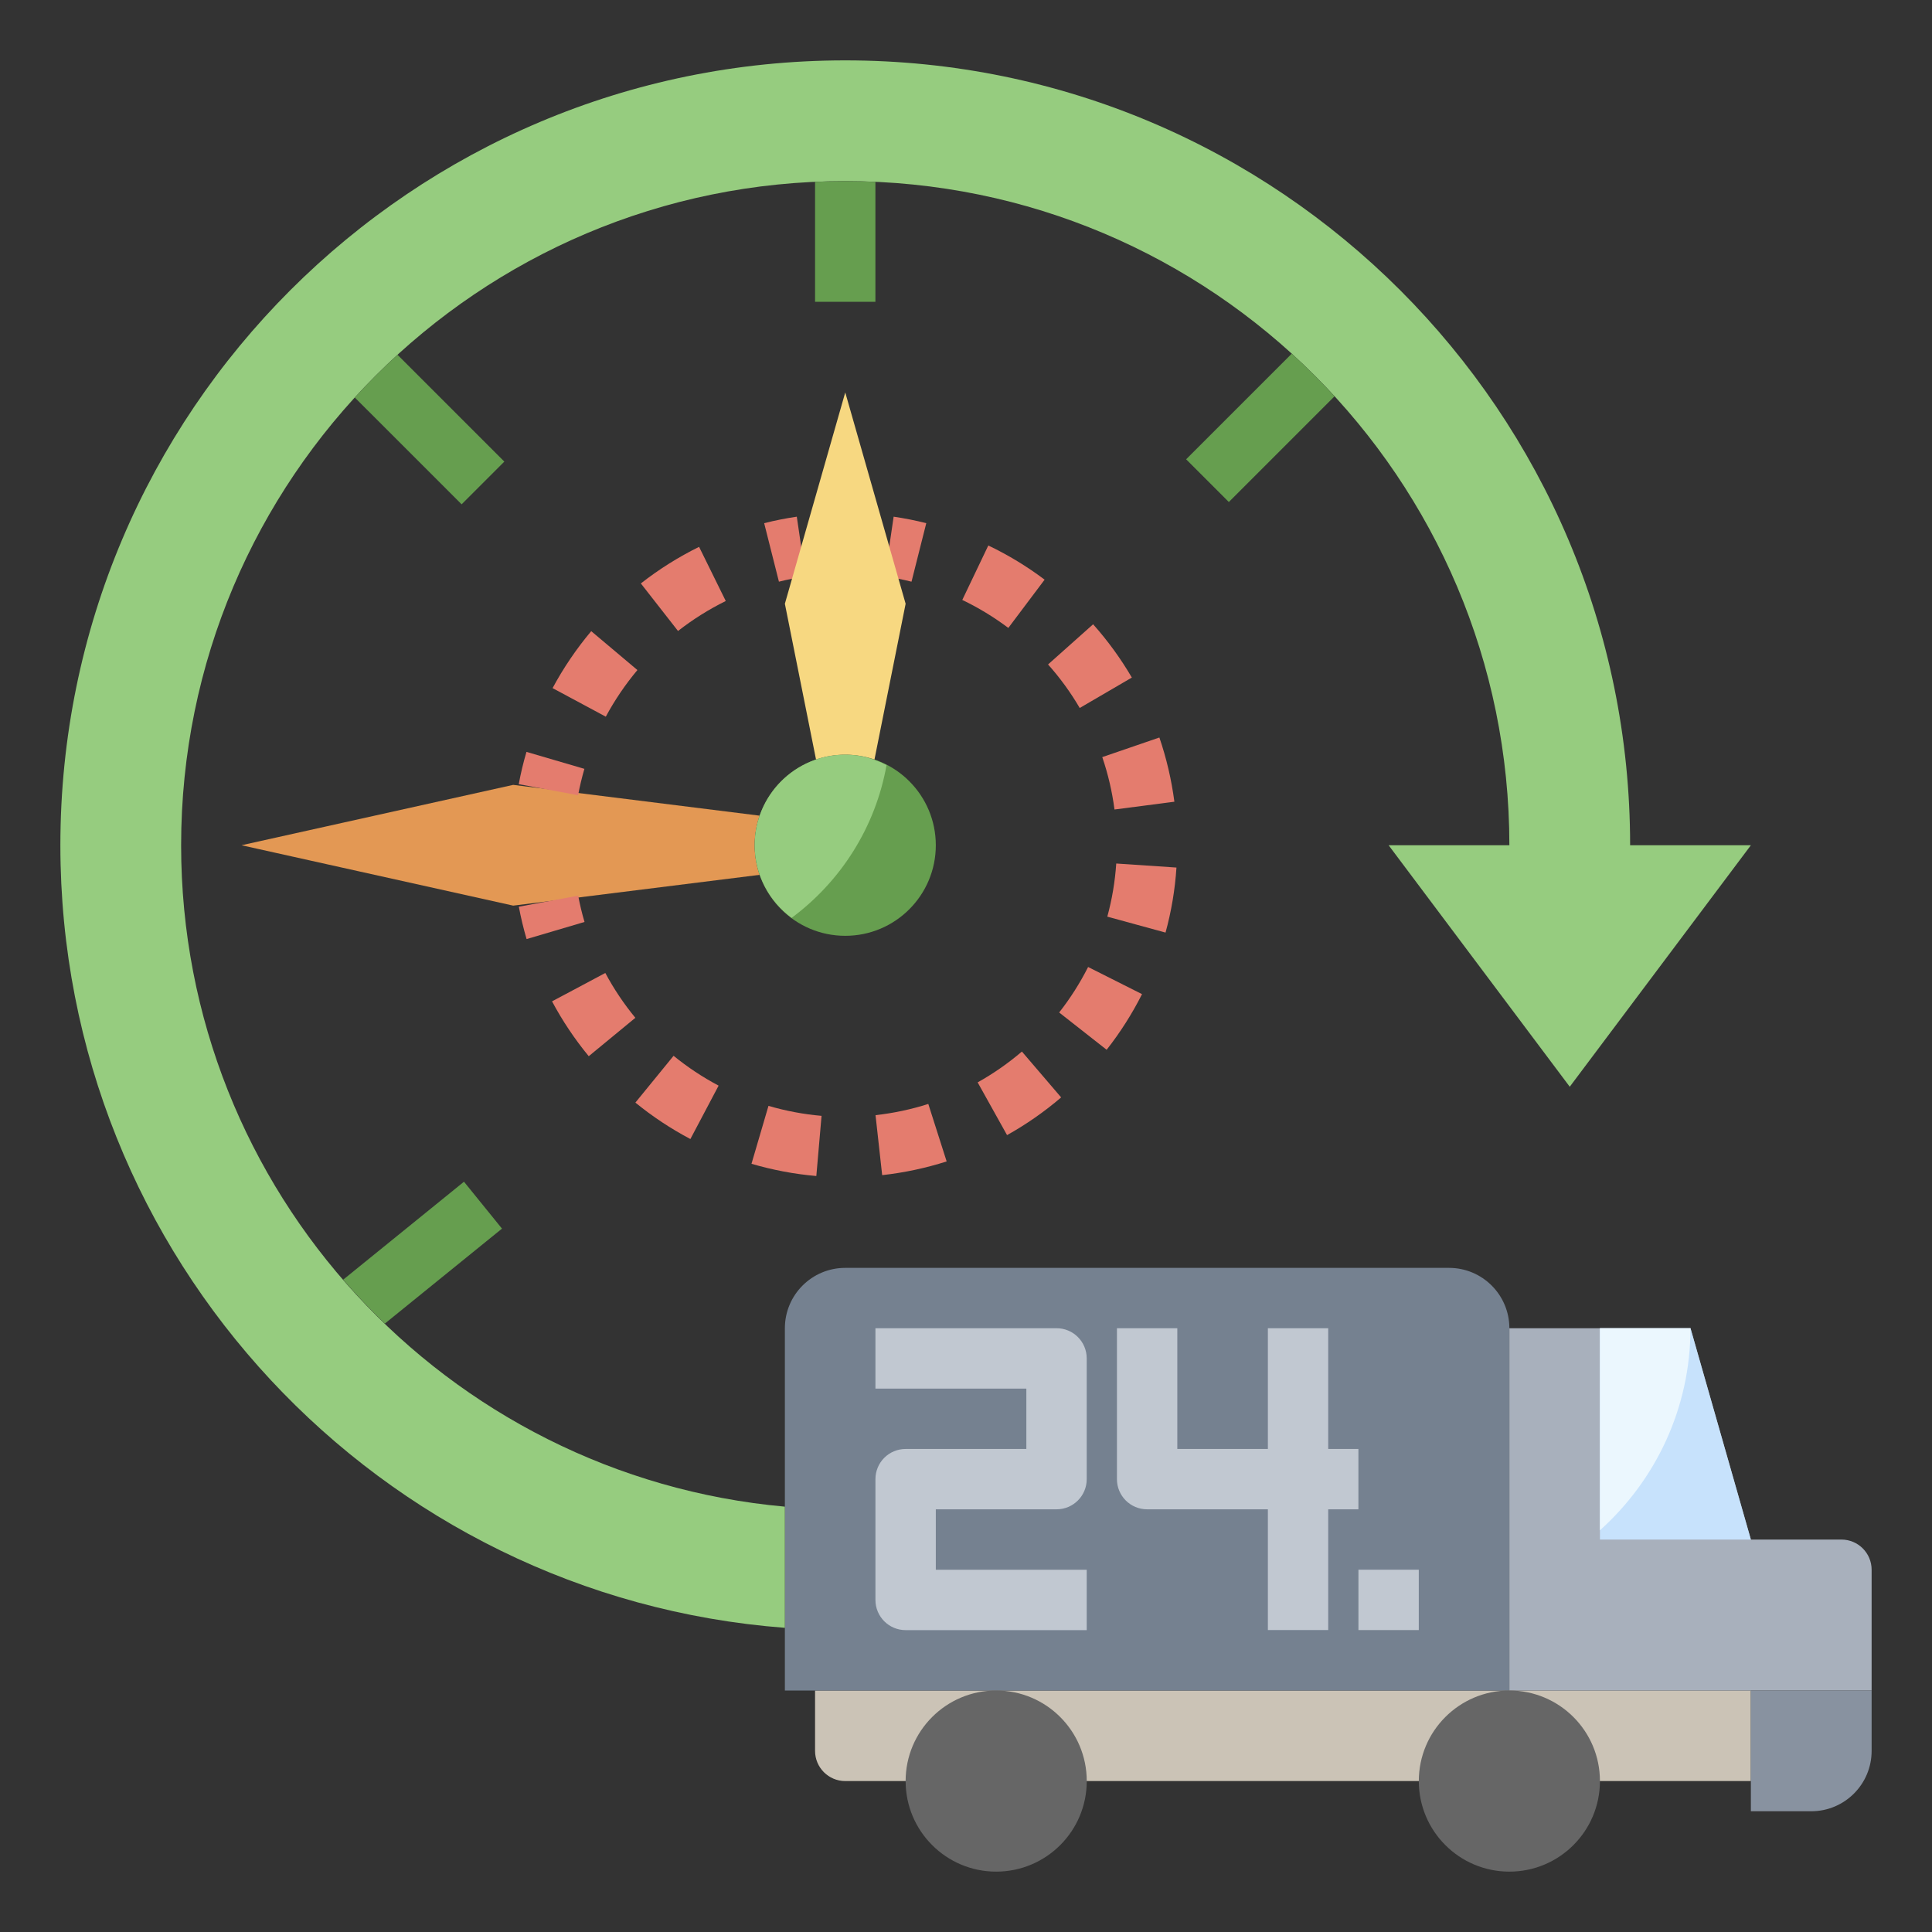 <svg id="Layer_3" enable-background="new 0 0 64 64" height="512" viewBox="0 0 64 64" width="512" xmlns="http://www.w3.org/2000/svg"><rect x="0" y="0" width="64" height="64" fill="#333333" stroke="none"/><g><path d="m25.164 28.98c-.106-.307-.164-.637-.164-.98s.058-.673.164-.98l-8.164-1.02-9 2 9 2z" fill="#e39854"/><path d="m58 59h-30c-.552 0-1-.448-1-1v-2h31z" fill="#cbc3b6"/><path d="m26 56h24v-12c0-1.105-.895-2-2-2h-20c-1.105 0-2 .895-2 2z" fill="#758190"/><path d="m56 44 2 7h3c.552 0 1 .448 1 1v4h-12v-12z" fill="#a8b0bc"/><path d="m58 51h-5v-7h3z" fill="#c7e2fc"/><path d="m26 49.91c-11.213-1.01-20-10.434-20-21.91 0-12.15 9.85-22 22-22s22 9.85 22 22h-4l6 8 6-8h-4c0-14.359-11.641-26-26-26s-26 11.641-26 26c0 13.686 10.575 24.903 24 25.924" fill="#96cc7f"/><circle cx="28" cy="28" fill="#669e4f" r="3"/><path d="m28.999 6.025c-.331-.015-.664-.025-.999-.025s-.668.01-1 .025v3.973h1.999z" fill="#669e4f"/><g><path d="m35.999 54h-5.999c-.553 0-1-.448-1-1v-4.001c0-.553.447-1 1-1h3.999v-2h-4.999v-2h5.999c.553 0 1 .447 1 1v4c0 .552-.447.999-1 .999h-3.999v2.002h4.999z" fill="#c1c8d1"/></g><path d="m44.999 47.998h-1v-3.999h-1.999v3.999h-3v-3.999h-2v4.999c0 .553.447 1 1 1h4v4h1.999v-4h1z" fill="#c1c8d1"/><g><path d="m45 51.999h1.999v1.999h-1.999z" fill="#c1c8d1"/></g><circle cx="50" cy="59" fill="#666" r="3"/><circle cx="33" cy="59" fill="#666" r="3"/><path d="m62 56v2c0 1.105-.895 2-2 2h-2v-4" fill="#8892a0"/><g fill="#669e4f"><path d="m42.792 11.715-3.5 3.5 1.415 1.415 3.502-3.502c-.451-.491-.923-.964-1.417-1.413z"/><path d="m11.753 13.168 3.539 3.538 1.415-1.415-3.539-3.538c-.493.45-.965.922-1.415 1.415z"/><path d="m11.368 42.391c.438.506.898.991 1.38 1.455l3.881-3.146-1.259-1.554z"/></g><g><g><path d="m19.15 26.343-1.966-.366c.067-.363.153-.721.256-1.07l1.919.562c-.083.284-.153.577-.209.874z" fill="#e47c6e"/></g><g><path d="m20.068 23.741-1.763-.946c.359-.669.79-1.304 1.28-1.887l1.53 1.288c-.4.478-.753.997-1.047 1.545zm2.392-2.839-1.231-1.575c.598-.468 1.247-.876 1.929-1.212l.884 1.794c-.56.276-1.091.61-1.582.993z" fill="#e47c6e"/></g><g><path d="m25.803 19.269-.489-1.938c.354-.09.714-.161 1.081-.215l.29 1.979c-.299.044-.593.101-.882.174z" fill="#e47c6e"/></g></g><g><g><path d="m30.195 19.269c-.289-.072-.583-.13-.882-.174l.29-1.979c.367.054.728.125 1.081.215z" fill="#e47c6e"/></g><g><path d="m27.042 38.957c-.728-.063-1.45-.2-2.148-.405l.563-1.919c.571.168 1.163.279 1.758.331zm2.181-.029-.22-1.987c.595-.066 1.183-.191 1.748-.372l.608 1.905c-.691.22-1.41.374-2.136.454zm-6.353-1.196c-.644-.34-1.257-.746-1.822-1.207l1.265-1.55c.463.377.965.71 1.492.988zm10.49-.13-.974-1.747c.52-.29 1.013-.634 1.466-1.021l1.3 1.519c-.552.473-1.155.893-1.792 1.249zm-13.857-2.614c-.465-.564-.874-1.176-1.216-1.817l1.765-.94c.279.523.614 1.023.995 1.485zm17.156-.213-1.573-1.235c.369-.469.691-.977.959-1.507l1.786.899c-.327.65-.722 1.27-1.172 1.843zm1.951-3.882-1.929-.528c.156-.57.256-1.162.296-1.76l1.995.134c-.048.731-.17 1.455-.362 2.154zm-1.691-4.077c-.077-.593-.214-1.177-.405-1.736l1.892-.649c.235.688.402 1.402.497 2.127zm-1.152-3.363c-.299-.512-.651-.997-1.049-1.442l1.493-1.331c.485.545.917 1.139 1.283 1.765zm-2.365-2.652c-.478-.359-.99-.671-1.525-.927l.862-1.804c.654.312 1.282.693 1.865 1.132z" fill="#e47c6e"/></g><g><path d="m17.444 31.108c-.103-.351-.189-.708-.257-1.072l1.966-.366c.056.296.125.587.21.871z" fill="#e47c6e"/></g></g><path d="m28.968 25.16 1.032-5.16-2-7-2 7 1.032 5.16c.304-.104.629-.16.968-.16s.664.056.968.16z" fill="#f7d881"/><path d="m53 50.693c1.836-1.648 2.998-4.032 2.999-6.693-.003 0-2.999 0-2.999 0z" fill="#ebf7fe"/><path d="m28 25c-1.657 0-3 1.343-3 3 0 .989.485 1.859 1.223 2.406 1.622-1.203 2.776-2.993 3.145-5.061-.412-.213-.872-.345-1.368-.345z" fill="#96cc7f"/></g></svg>
